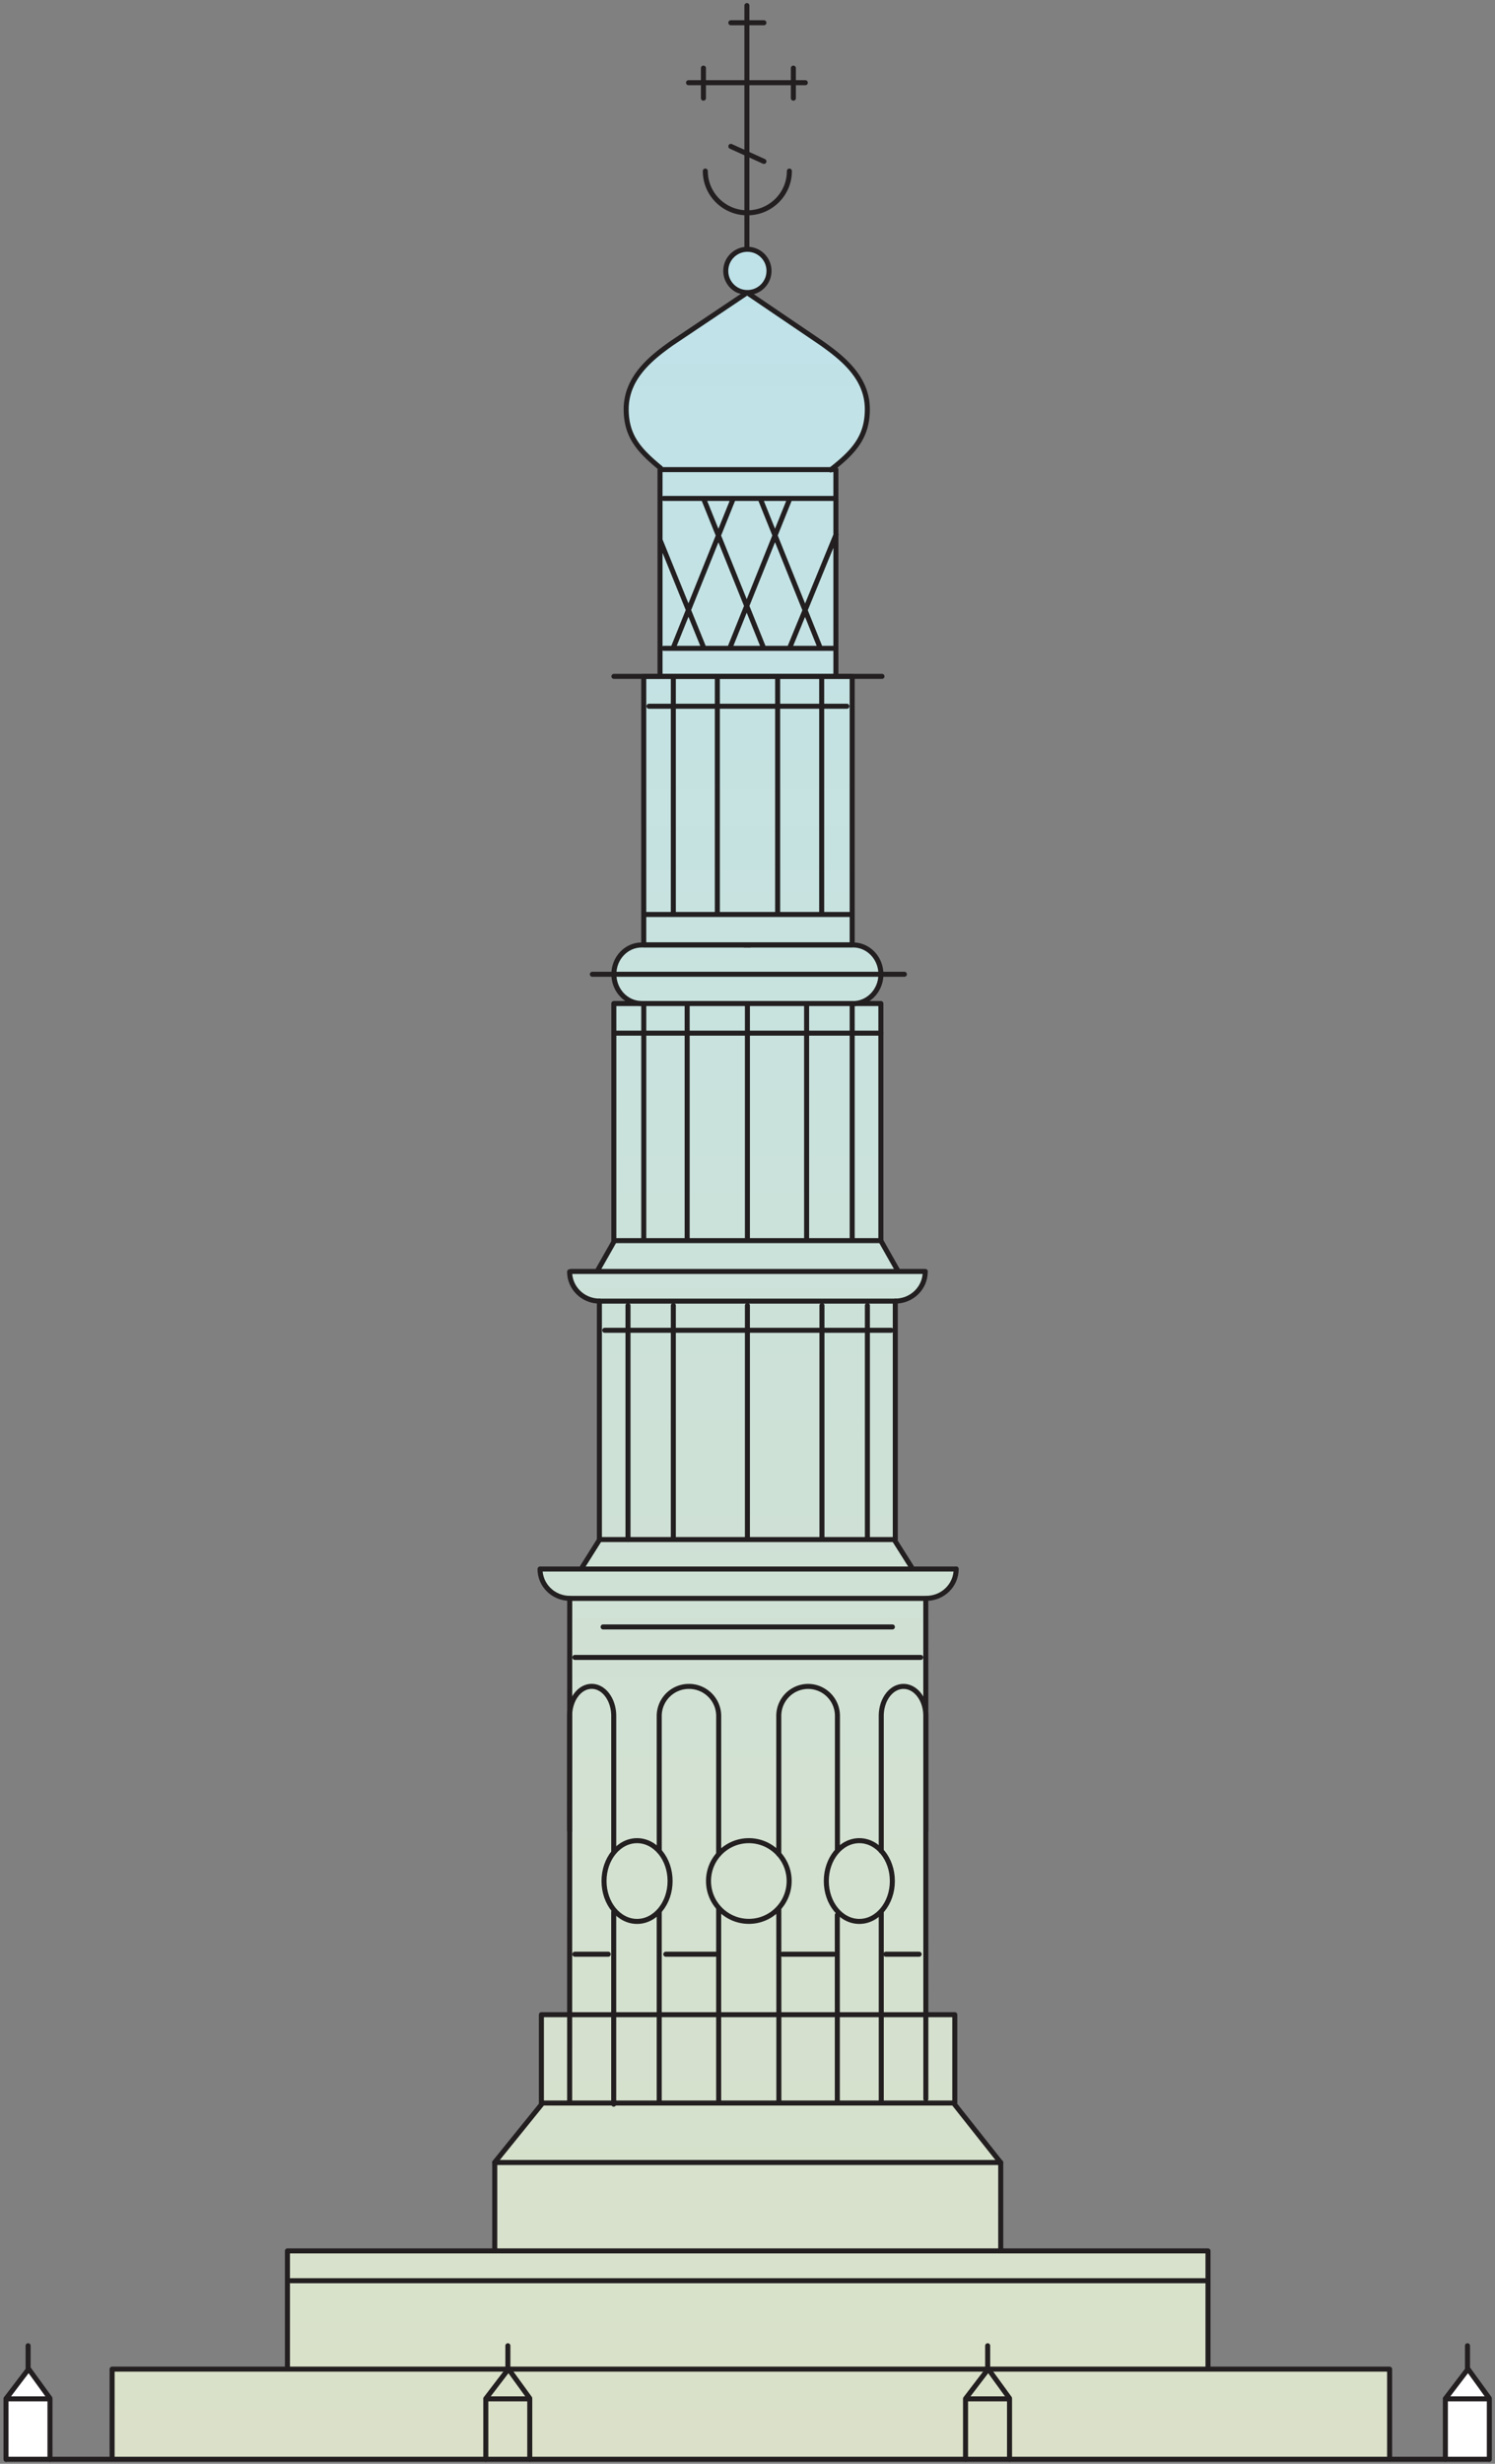 <svg xmlns="http://www.w3.org/2000/svg" width="119" height="196"><rect width="100%" height="100%" fill="#808080" stroke="none"/><defs><linearGradient id="a" x1="50%" x2="50%" y1="0%" y2="100%"><stop offset="0%" stop-color="#BFE2E9"/><stop offset="100%" stop-color="#DAE1C8"/></linearGradient></defs><g fill="none" fill-rule="evenodd"><path fill="#FFF" fill-rule="nonzero" d="M.522 191.137l1.77-2.436 1.529 2.23.112 4.59-3.544.1zm114.556 0l1.766-2.436 1.53 2.23.114 4.59-3.546.1z"/><path fill="url(#a)" fill-rule="nonzero" d="M73.662 160.273l2.228.054-.019 6.911 3.81 4.879v6.82H96.07v9.627h14.546v7.043H8.802v-7.148s14.296.096 14.196 0c-.1-.103 0-9.272 0-9.272h16.363v-7.085l3.81-4.768v-6.977h2.213V138.97l.024-.44v-11.27s-1.64-.172-2.06-1.168c-.422-1-.4-1.218-.4-1.218h3.212l1.594-2.395V103.55s-1.305-.204-1.772-.74c-.465-.528-.73-1.675-.73-1.675h2.28l1.394-2.436V79.88h1.396s-1.284-.865-1.396-1.93c-.11-1.06.331-2.348 1.085-2.593.754-.24 1.129-.263 1.129-.263v-21.23h1.508V37.228s-2.416-1.723-2.747-3.446c-.332-1.73.309-3.251 1.618-4.744 1.307-1.48 7.592-5.576 7.592-5.576s-.664-.062-1.018-.973c-.353-.907-.111-1.667.223-2.06.33-.404 1.284-.595 1.284-.595s1.039.082 1.328.975c.286.881.534 1.166-.11 1.764-.642.604-1.263.754-1.263.754s2.278 1.796 3.83 2.72c1.55.93 3.96 2.661 4.65 3.678.681 1.023 1.238 2.968.863 4.205-.379 1.24-2.415 3.253-2.415 3.253l.068 5.562-.113 11h1.506v21.388s1.132.218 1.64 1.004c.508.768.578 1.014.377 1.807-.2.799-1.198 1.907-1.198 1.907h1.373v18.93l1.303 2.24h2.128s.197 1.034-.53 1.652c-.734.627-1.816.977-1.816.977v18.912l1.35 2.304 3.546-.066s-.113 1.08-.598 1.572c-.49.483-1.858.82-1.858.82"/><path stroke="#231F20" stroke-linecap="round" stroke-linejoin="round" stroke-width=".4" d="M.502 195.64H118.52m-7.909.004v-7.173H8.924v7.173m13.956-16.578h73.275v9.405H22.88zm16.502-7.035h40.275v7.035H39.382zm34.314-5.057l-.004-39.818H45.348l-.005 40.026m2.369-63.673h23.552v18.966H47.712zm1.148-23.676h21.257v18.861H48.86zm2.381-26.029h16.592V75.16H51.241zM43.07 124.82h33.04M53.596 54.001v18.6m3.504-18.6v18.6m8.305-18.6v18.6m-3.505-18.6v18.6m-10.512.149h16.291m-16.436 7.284v18.61m16.59-18.61v18.61M54.697 80.028v18.615m9.508-18.609v18.61m-4.712-18.61v18.61m-11.359 7.184h22.8m-22.927 23.599h23.027m-24.675-4.772l1.355-2.154m24.833 2.154l-1.36-2.154M45.45 101.148h28.197"/><path stroke="#231F20" stroke-linecap="round" stroke-linejoin="round" stroke-width=".4" d="M52.537 37.361h13.999v16.446H52.537zm.307 2.289h13.512m-13.51 11.925h13.51M56 39.661l4.772 11.86m-8.212-8.509l3.453 8.509m4.497-11.86l4.77 11.86m-2.41-11.86l-4.766 11.86m8.448-8.998l-3.691 8.998m-4.493-11.86l-4.772 11.86m-4.73 2.285h21.339M51.08 79.833c-1.222 0-2.216-1.04-2.216-2.336 0-1.283.992-2.323 2.216-2.323h8.612"/><path stroke="#231F20" stroke-linecap="round" stroke-linejoin="round" stroke-width=".4" d="M67.899 79.839c1.224 0 2.22-1.046 2.22-2.333 0-1.29-.992-2.332-2.22-2.332h-8.614m-12.133 2.332h24.834m-21.999 26.352v18.614m19.057-18.614v18.489m-15.448-18.489v18.489m11.831-18.489v18.489m-5.934-18.489v18.489M45.344 145.62v-9.115c0-1.296.784-2.351 1.755-2.351.968 0 1.752 1.054 1.752 2.351v10.836m3.624-.089l-.002-10.747a2.358 2.358 0 0 1 2.368-2.347 2.359 2.359 0 0 1 2.367 2.347l-.002 10.99m4.784-.001v-10.989a2.343 2.343 0 0 1 2.337-2.347 2.343 2.343 0 0 1 2.332 2.347l-.002 10.72m3.49.027v-10.747c0-1.296.791-2.347 1.772-2.347.98 0 1.775 1.051 1.775 2.347v9.114M52.572 37.23c-1.685-1.392-2.728-2.511-2.728-4.677 0-2.525 2.007-4.102 3.632-5.254l5.995-4.018 5.89 3.994c1.638 1.159 3.678 2.732 3.678 5.276 0 2.25-1.121 3.424-2.923 4.834M59.452 19.7V.444m-4.645 6.135h9.295M58.175 1.81h2.63m-4.813 5.997V5.42m7.159 2.387V5.42m-4.976 6.225l2.634 1.194M23.156 181.436h72.73m22.664 14.208v-4.809h-3.5v4.81m-.004-4.823l1.807-2.363 1.693 2.33m-1.736-2.319v-1.86M3.978 195.644v-4.809h-3.5v4.81m-.001-4.823l1.804-2.363 1.693 2.33m-1.736-2.319v-1.86m39.93 9.034v-4.809H38.67v4.81m-.003-4.823l1.808-2.363 1.691 2.33m-1.74-2.319v-1.86m39.932 9.034v-4.809h-3.502v4.81m0-4.823l1.807-2.363 1.693 2.33m-1.738-2.319v-1.86"/><circle cx="59.606" cy="149.639" r="3.21" stroke="#231F20" stroke-linecap="round" stroke-linejoin="round" stroke-width=".4"/><path stroke="#231F20" stroke-linecap="round" stroke-linejoin="round" stroke-width=".4" d="M51.656 56.184h15.757m-19.695 47.321c-1.312 0-2.377-1.044-2.377-2.332m2.377 2.332c-1.312 0-2.377-1.044-2.377-2.332m25.923 2.332c1.317 0 2.382-1.044 2.382-2.332m-26.057-.139l1.318-2.322m22.526 2.322l-1.314-2.322m-24.754 28.441c-1.313 0-2.38-1.037-2.38-2.333m30.743 2.333c1.315 0 2.381-1.037 2.381-2.333M48.954 82.188h21.165"/><circle cx="59.491" cy="21.552" r="1.721" stroke="#231F20" stroke-linecap="round" stroke-linejoin="round" stroke-width=".4"/><path stroke="#231F20" stroke-linecap="round" stroke-linejoin="round" stroke-width=".4" d="M62.834 13.61c0 1.836-1.498 3.32-3.347 3.32-1.848 0-3.346-1.486-3.346-3.322M45.757 131.851h27.529m-16.08 20.016v8.203m0 .176v7.016m4.786-15.388l.004 8.196m0 .176v7.016m4.652-14.915l.002 7.723m0 .176v7.016m3.497-15.138v7.946m0 .176v7.016m-17.674-15.157v7.965m0 .176v7.016m-3.623-15.165v7.973m0 .176v7.146"/><ellipse cx="50.709" cy="149.641" stroke="#231F20" stroke-linecap="round" stroke-linejoin="round" stroke-width=".4" rx="2.629" ry="3.212"/><ellipse cx="68.401" cy="149.641" stroke="#231F20" stroke-linecap="round" stroke-linejoin="round" stroke-width=".4" rx="2.629" ry="3.212"/><path stroke="#231F20" stroke-linecap="round" stroke-linejoin="round" stroke-width=".4" d="M45.348 167.3h28.344m5.952 4.73l-3.747-4.73m-30.144-11.837h2.663m-5.322 4.81H76v7.027H43.094zm-3.725 11.757l3.823-4.726m27.313-11.841h2.66m-10.88 0h4.078m-13.367 0h4.08"/></g></svg>